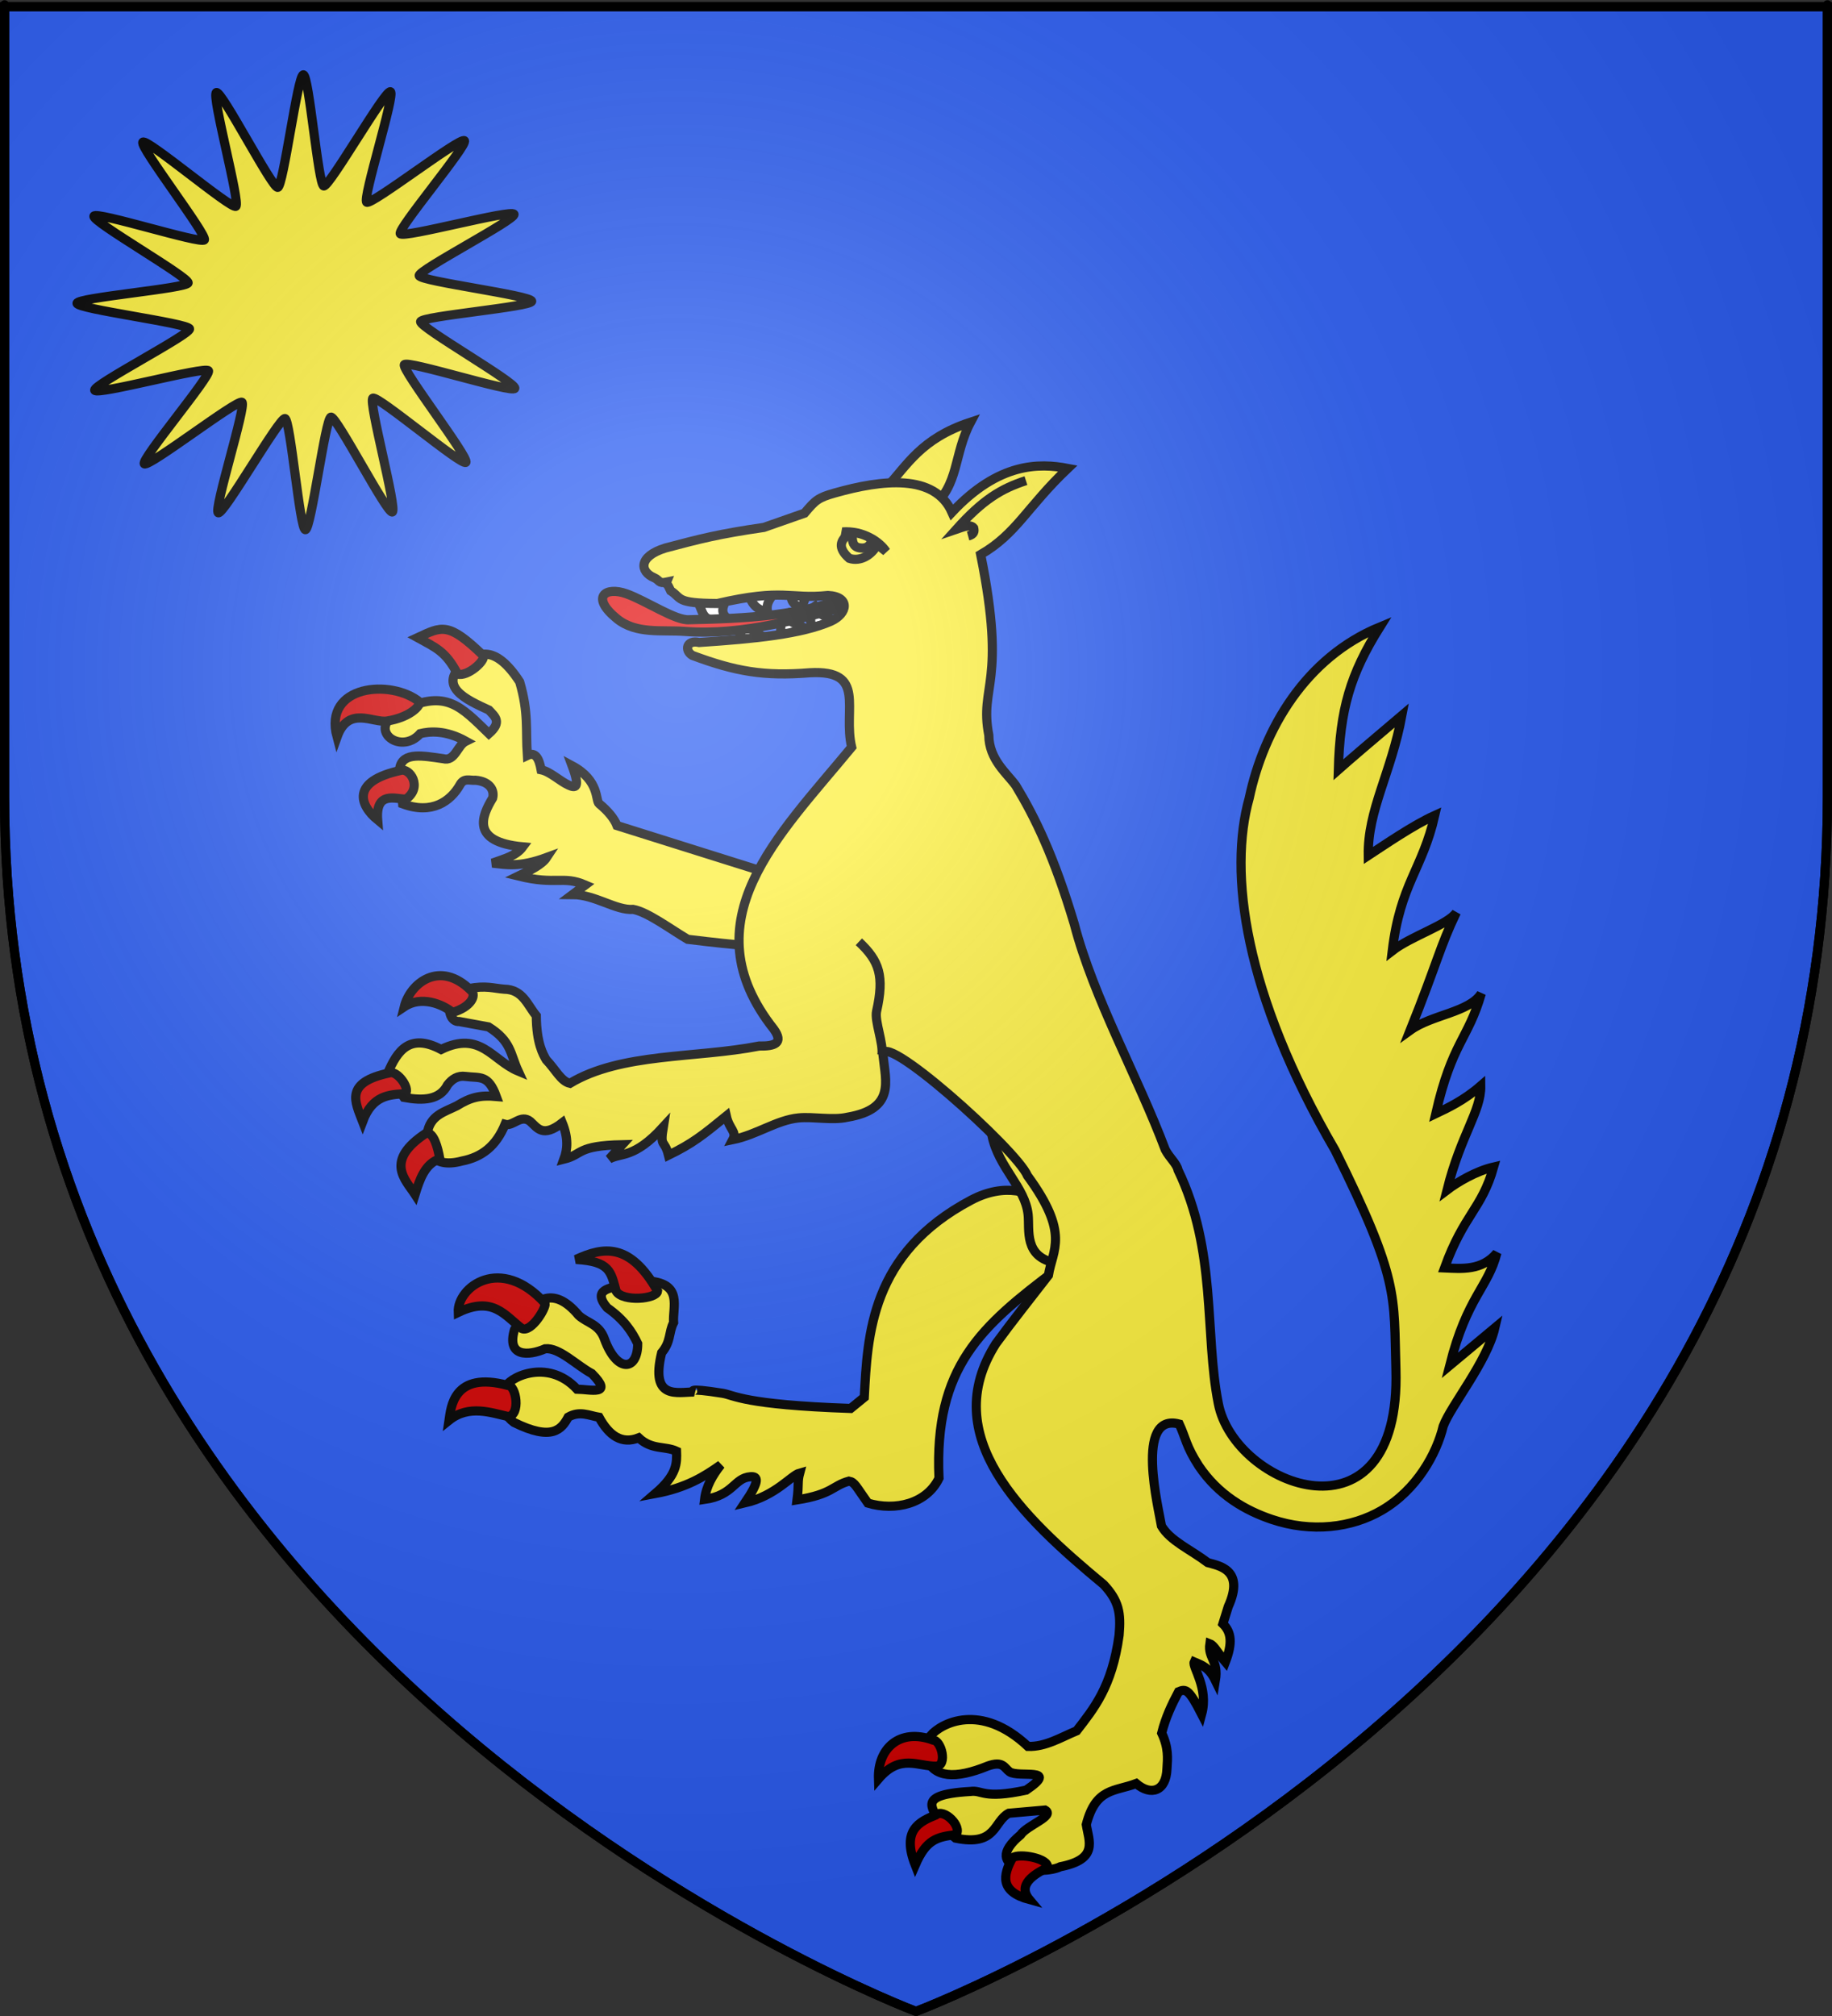<?xml version="1.0" encoding="UTF-8" standalone="no"?>
<svg
   xmlns:dc="http://purl.org/dc/elements/1.1/"
   xmlns:cc="http://web.resource.org/cc/"
   xmlns:rdf="http://www.w3.org/1999/02/22-rdf-syntax-ns#"
   xmlns:svg="http://www.w3.org/2000/svg"
   xmlns="http://www.w3.org/2000/svg"
   xmlns:xlink="http://www.w3.org/1999/xlink"
   xmlns:sodipodi="http://sodipodi.sourceforge.net/DTD/sodipodi-0.dtd"
   xmlns:inkscape="http://www.inkscape.org/namespaces/inkscape"
   height="660"
   width="600"
   version="1.0"
   id="svg2"
   sodipodi:version="0.32"
   inkscape:version="0.45.1"
   sodipodi:docname="Blason ville fr Beaumettes (Vaucluse).svg"
   sodipodi:docbase="C:\Users\Jany\Documents\aaaOuiqui\Blasons\Blasons Vaucluse"
   inkscape:export-filename="/Users/olivier/Desktop/Blason Rouge/Blason_Vide_3D.png"
   inkscape:export-xdpi="144"
   inkscape:export-ydpi="144"
   inkscape:output_extension="org.inkscape.output.svg.inkscape">
  <rect width="100%" height="100%" fill="#333333" stroke="none"/>
  <sodipodi:namedview
     inkscape:window-height="814"
     inkscape:window-width="1152"
     inkscape:pageshadow="2"
     inkscape:pageopacity="0.0"
     guidetolerance="10.0"
     gridtolerance="10.0"
     objecttolerance="10.0"
     borderopacity="1.0"
     bordercolor="#666666"
     pagecolor="#ffffff"
     id="base"
     showgrid="false"
     height="660px"
     inkscape:zoom="0.63"
     inkscape:cx="569.50302"
     inkscape:cy="258.792"
     inkscape:window-x="-8"
     inkscape:window-y="-8"
     inkscape:current-layer="layer3"
     showguides="true"
     inkscape:guide-bbox="true" />
  <desc
     id="desc4">Flag of Canton of Valais (Wallis)</desc>
  <defs
     id="defs6">
    <linearGradient
       id="linearGradient2893">
      <stop
         style="stop-color:white;stop-opacity:0.314;"
         offset="0"
         id="stop2895" />
      <stop
         id="stop2897"
         offset="0.19"
         style="stop-color:white;stop-opacity:0.251;" />
      <stop
         style="stop-color:#6b6b6b;stop-opacity:0.125;"
         offset="0.6"
         id="stop2901" />
      <stop
         style="stop-color:black;stop-opacity:0.125;"
         offset="1"
         id="stop2899" />
    </linearGradient>
    <radialGradient
       inkscape:collect="always"
       xlink:href="#linearGradient2893"
       id="radialGradient3163"
       gradientUnits="userSpaceOnUse"
       gradientTransform="matrix(1.353,0,0,1.349,-77.629,-85.747)"
       cx="221.445"
       cy="226.331"
       fx="221.445"
       fy="226.331"
       r="300" />
    <radialGradient
       r="300"
       fy="226.331"
       fx="221.445"
       cy="226.331"
       cx="221.445"
       gradientTransform="matrix(1.353,0,0,1.349,-77.629,-85.747)"
       gradientUnits="userSpaceOnUse"
       id="radialGradient61153"
       xlink:href="#linearGradient2893"
       inkscape:collect="always" />
    <linearGradient
       id="linearGradient61143">
      <stop
         id="stop61145"
         offset="0"
         style="stop-color:white;stop-opacity:0.314;" />
      <stop
         style="stop-color:white;stop-opacity:0.251;"
         offset="0.19"
         id="stop61147" />
      <stop
         id="stop61149"
         offset="0.6"
         style="stop-color:#6b6b6b;stop-opacity:0.125;" />
      <stop
         id="stop61151"
         offset="1"
         style="stop-color:black;stop-opacity:0.125;" />
    </linearGradient>
    <radialGradient
       inkscape:collect="always"
       xlink:href="#linearGradient2893"
       id="radialGradient61196"
       gradientUnits="userSpaceOnUse"
       gradientTransform="matrix(1.353,0,0,1.349,-77.629,-85.747)"
       cx="221.445"
       cy="226.331"
       fx="221.445"
       fy="226.331"
       r="300" />
    <radialGradient
       inkscape:collect="always"
       xlink:href="#linearGradient2893"
       id="radialGradient61231"
       gradientUnits="userSpaceOnUse"
       gradientTransform="matrix(1.353,0,0,1.349,-77.629,-85.747)"
       cx="221.445"
       cy="226.331"
       fx="221.445"
       fy="226.331"
       r="300" />
    <radialGradient
       inkscape:collect="always"
       xlink:href="#linearGradient2893"
       id="radialGradient61234"
       gradientUnits="userSpaceOnUse"
       gradientTransform="matrix(1.353,0,0,1.349,596.974,145.84)"
       cx="221.445"
       cy="226.331"
       fx="221.445"
       fy="226.331"
       r="300" />
  </defs>
  <g
     inkscape:groupmode="layer"
     id="layer3"
     inkscape:label="Fond écu"
     style="display:inline">
    <path
       id="path2855"
       style="fill:#2b5df2;fill-opacity:1;fill-rule:evenodd;stroke:#000000;stroke-width:3;stroke-linecap:butt;stroke-linejoin:miter;stroke-miterlimit:4;stroke-dasharray:none;stroke-opacity:1"
       d="M 300,658.5 C 300,658.5 598.5,546.18 598.5,260.728 C 598.5,-24.723 598.5,2.176 598.5,2.176 L 1.5,2.176 L 1.5,260.728 C 1.5,546.18 300,658.5 300,658.5 z "
       sodipodi:nodetypes="cccccc" />
    <g
       id="g61291"
       transform="translate(0,15.873)">
      <path
         style="color:#000000;fill:#ffffff;fill-opacity:1;fill-rule:evenodd;stroke:#000000;stroke-width:3;stroke-linecap:butt;stroke-linejoin:miter;marker:none;marker-start:none;marker-mid:none;marker-end:none;stroke-miterlimit:4;stroke-dasharray:none;stroke-dashoffset:0;stroke-opacity:1;visibility:visible;display:inline;overflow:visible"
         d="M 228.878,181.904 C 230.552,185.148 229.858,188.324 238.912,187.132 C 235.636,184.811 236.654,183.095 238.08,179.791 L 228.878,181.904 z "
         id="path1906"
         sodipodi:nodetypes="cccc" />
      <path
         style="color:#000000;fill:#ffffff;fill-opacity:1;fill-rule:evenodd;stroke:#000000;stroke-width:3;stroke-linecap:butt;stroke-linejoin:miter;marker:none;marker-start:none;marker-mid:none;marker-end:none;stroke-miterlimit:4;stroke-dasharray:none;stroke-dashoffset:0;stroke-opacity:1;visibility:visible;display:inline;overflow:visible"
         d="M 245.178,178.807 C 246.028,181.101 247.308,183.783 251.383,184.461 C 250.758,181.381 252.447,179.909 254.017,177.71 L 245.178,178.807 z "
         id="path1908"
         sodipodi:nodetypes="cccc" />
      <path
         style="color:#000000;fill:#ffffff;fill-opacity:1;fill-rule:evenodd;stroke:#000000;stroke-width:3;stroke-linecap:butt;stroke-linejoin:miter;marker:none;marker-start:none;marker-mid:none;marker-end:none;stroke-miterlimit:4;stroke-dasharray:none;stroke-dashoffset:0;stroke-opacity:1;visibility:visible;display:inline;overflow:visible"
         d="M 259.223,178.673 C 258.826,180.509 259.713,182.077 262.462,183.256 C 263.576,180.98 263.145,180.09 265.307,178.151 L 259.223,178.673 z "
         id="path1910"
         sodipodi:nodetypes="cccc" />
      <path
         style="color:#000000;fill:#ffffff;fill-opacity:1;fill-rule:evenodd;stroke:#000000;stroke-width:3;stroke-linecap:butt;stroke-linejoin:miter;marker:none;marker-start:none;marker-mid:none;marker-end:none;stroke-miterlimit:4;stroke-dasharray:none;stroke-dashoffset:0;stroke-opacity:1;visibility:visible;display:inline;overflow:visible"
         d="M 265.579,189.642 C 265.636,187.759 264.979,183.803 266.711,182.689 C 268.119,185.673 271.247,186.162 273.752,187.556 L 265.579,189.642 z "
         id="path1912"
         sodipodi:nodetypes="cccc" />
      <path
         style="color:#000000;fill:#ffffff;fill-opacity:1;fill-rule:evenodd;stroke:#000000;stroke-width:3;stroke-linecap:butt;stroke-linejoin:miter;marker:none;marker-start:none;marker-mid:none;marker-end:none;stroke-miterlimit:4;stroke-dasharray:none;stroke-dashoffset:0;stroke-opacity:1;visibility:visible;display:inline;overflow:visible"
         d="M 263.521,189.697 C 261.143,188.507 257.928,187.64 257.528,185.69 C 255.624,187.213 255.447,189.642 255.923,192.413 L 263.521,189.697 z "
         id="path1914"
         sodipodi:nodetypes="cccc" />
      <path
         style="color:#000000;fill:#ffffff;fill-opacity:1;fill-rule:evenodd;stroke:#000000;stroke-width:3;stroke-linecap:butt;stroke-linejoin:miter;marker:none;marker-start:none;marker-mid:none;marker-end:none;stroke-miterlimit:4;stroke-dasharray:none;stroke-dashoffset:0;stroke-opacity:1;visibility:visible;display:inline;overflow:visible"
         d="M 251.905,193.723 C 249.101,191.899 244.796,190.389 244.796,187.978 C 242.475,189.827 242.678,192.138 241.488,194.728 L 251.905,193.723 z "
         id="path1916"
         sodipodi:nodetypes="cccc" />
      <path
         style="fill:#e20909;fill-opacity:1;fill-rule:evenodd;stroke:#000000;stroke-width:3;stroke-linecap:butt;stroke-linejoin:miter;stroke-miterlimit:4;stroke-dasharray:none;stroke-opacity:1"
         d="M 225.713,187.019 C 221.231,187.36 211.838,180.931 205.199,178.531 C 198.29,176.034 193.264,179.536 202.05,186.688 C 208.351,191.817 216.84,190.283 224.193,190.84 C 243.542,192.307 262.642,186.623 281.04,181.492 C 284.665,181.105 283.557,175.834 280.128,178.39 C 264.142,185.902 243.36,186.619 225.713,187.019 z "
         id="path2872"
         sodipodi:nodetypes="csssccc" />
      <path
         style="color:#000000;fill:#fcef3c;fill-opacity:1;fill-rule:evenodd;stroke:#000000;stroke-width:3;stroke-linecap:butt;stroke-linejoin:miter;marker:none;marker-start:none;marker-mid:none;marker-end:none;stroke-miterlimit:4;stroke-dasharray:none;stroke-dashoffset:0;stroke-opacity:1;visibility:visible;display:inline;overflow:visible"
         d="M 318.182,376.957 C 339.467,365.832 355.292,386.703 345.909,399.796 C 321.409,418.253 305.896,431.544 307.532,468.069 C 303.495,476.419 293.229,478.894 284.246,476.218 C 280.281,470.651 279.956,469.376 278.045,469.02 C 272.527,470.542 272.703,473.303 261.046,475.159 C 261.708,469.949 261.108,469.302 261.907,466.377 C 259.115,467.136 254.065,473.815 243.97,476.154 C 248.989,468.722 248.251,467.39 245.758,467.584 C 240.393,468.001 240.237,473.687 230.758,475.008 C 231.278,470.658 233.423,467.054 236.077,463.685 C 230.65,467.528 224.799,471.198 214.616,473.097 C 221.851,466.906 221.701,463.064 221.566,459.219 C 217.773,457.459 213.455,458.875 209.177,454.848 C 203.638,457.013 199.532,454.207 196.191,448.108 C 192.928,447.556 189.874,445.898 186.095,448.057 C 183.982,451.96 180.923,456.064 168.315,449.799 C 163.131,445.99 166.472,442.223 165.557,438.435 C 166.021,435.47 179.112,428.356 188.978,438.919 C 193.358,438.976 201.102,441.179 193.855,433.817 C 188.752,431.078 183.179,425.239 178.558,425.686 C 173.007,428.102 165.833,428.397 168.5,419.412 C 174.418,409.141 181.054,404.605 189.529,414.757 C 192.342,417.328 196.21,417.548 197.962,422.488 C 202.111,433.84 208.891,432.843 208.857,424.007 C 206.98,420.092 204.441,416.174 198.832,412.241 C 193.625,406.039 200.498,405.917 202.915,404.939 L 212.616,403.523 C 223.717,404.466 220.224,412.073 220.611,417.109 C 218.899,420.46 219.86,423.224 216.689,427.007 C 212.88,442.656 221.958,439.808 227.338,439.843 C 227.338,439.843 223.99,438.241 236.624,440.255 C 240.52,440.876 243.399,444.011 278.594,445.225 L 283.058,441.586 C 284.159,421.345 285.015,394.425 318.182,376.957 z "
         id="path1902"
         sodipodi:nodetypes="cccccccccccccccccccccccccccccccsccc" />
      <path
         style="fill:#fcef3c;fill-opacity:1;fill-rule:evenodd;stroke:#000000;stroke-width:3;stroke-linecap:butt;stroke-linejoin:miter;stroke-miterlimit:4;stroke-dasharray:none;stroke-opacity:1"
         d="M 345.814,397.635 C 346.884,392.664 351.742,388.803 350.549,383.035 C 352.247,372.51 337.634,367.637 324.86,355.794 C 327.024,366.475 335.76,372.713 336.724,381.784 C 337.255,386.789 335.208,395.627 345.814,397.635 z "
         id="path1917"
         sodipodi:nodetypes="cccsc" />
      <path
         style="color:#000000;fill:#fcef3c;fill-opacity:1;fill-rule:evenodd;stroke:#000000;stroke-width:3;stroke-linecap:butt;stroke-linejoin:miter;marker:none;marker-start:none;marker-mid:none;marker-end:none;stroke-miterlimit:4;stroke-dasharray:none;stroke-dashoffset:0;stroke-opacity:1;visibility:visible;display:inline;overflow:visible"
         d="M 305.112,150.373 C 314.263,142.823 312.221,132.983 317.871,122.342 C 301.527,127.706 297.03,136.6 290.356,143.691 L 305.112,150.373 z "
         id="path3696"
         sodipodi:nodetypes="cccc" />
      <path
         style="color:#000000;fill:#fcef3c;fill-opacity:1;fill-rule:evenodd;stroke:#000000;stroke-width:3;stroke-linecap:butt;stroke-linejoin:miter;marker:none;marker-start:none;marker-mid:none;marker-end:none;stroke-miterlimit:4;stroke-dasharray:none;stroke-dashoffset:0;stroke-opacity:1;visibility:visible;display:inline;overflow:visible"
         d="M 259.225,293.75 C 255.66,295.504 228.501,292.022 225.227,291.642 C 219.311,288.124 212.117,282.73 207.399,281.845 C 201.706,282.273 194.916,277.009 187.512,276.987 L 191.689,273.859 C 184.324,270.706 182.198,273.967 169.805,270.922 C 173.636,269.066 177.488,267.214 179.037,264.858 C 170.031,268.166 165.922,267.193 161.269,266.696 C 165.35,265.218 169.048,264.312 171.217,261.373 C 153.946,259.77 157.881,251.112 161.35,245.401 C 162.01,242.73 160.309,239.965 155.761,239.566 C 153.87,239.734 151.921,238.654 150.615,241.12 C 147.551,246.454 141.498,250.866 131.878,247.294 L 130.94,235.466 C 131.967,230.192 138.772,231.62 145.106,232.503 C 149.014,233.563 149.774,228.149 152.572,226.776 C 145.87,223.062 140.702,223.566 137.63,224.298 C 130.951,231.874 118.957,222.245 131.909,216.477 C 146.153,209.746 150.96,215.438 160.12,224.306 C 164.464,220.48 162.183,218.805 160.12,216.587 C 152.952,213.289 142.556,208.738 152.402,200.917 C 156.435,198.037 162.036,194.801 170.2,207.339 C 173.199,217.607 172.127,222.905 172.712,231.441 C 175.408,230.143 176.572,232.522 177.222,236.134 C 180.238,236.758 183.328,239.852 186.267,241.175 C 188.288,242.085 190.239,242.476 187.378,234.819 C 196.425,239.668 194.961,246.204 196.226,247.242 C 199.045,249.557 201.152,252.042 202.072,254.403 L 258.499,272.141"
         id="path8219"
         sodipodi:nodetypes="ccccccccccccccccccccccccscscc" />
      <path
         style="color:#000000;fill:#fcef3c;fill-opacity:1;fill-rule:evenodd;stroke:#000000;stroke-width:3;stroke-linecap:butt;stroke-linejoin:miter;marker:none;marker-start:none;marker-mid:none;marker-end:none;stroke-miterlimit:4;stroke-dasharray:none;stroke-dashoffset:0;stroke-opacity:1;visibility:visible;display:inline;overflow:visible"
         d="M 278.927,228.737 C 275.963,216.217 284.013,203.329 265.185,204.378 C 250.257,205.578 240.977,203.99 226.744,198.689 C 224.102,197.081 224.792,193.528 228.984,194.463 C 247.266,193.262 262.523,191.704 272.087,187.529 C 277.78,184.987 278.473,179.401 271.179,179.077 C 258.358,180.357 256.856,176.654 234.917,181.708 C 221.133,181.632 223.476,180.002 219.661,177.556 C 217.386,172.527 217.73,176.248 218.344,174.701 C 215.585,175.281 216.069,174.031 214.211,173.254 C 209.608,171.33 208.926,166.317 217.906,163.543 C 229.299,160.529 235.236,158.962 250.173,156.793 L 263.492,152.129 C 267.096,147.824 267.983,147.059 273.355,145.535 C 288.969,141.106 306.164,139.167 311.776,151.843 C 327.122,135.496 340.334,135.692 349.699,137.477 C 336.258,150.277 332.923,158.877 321.183,165.674 C 329.811,208.416 320.67,208.354 323.846,224.796 C 323.911,232.843 329.837,237.309 332.687,241.317 C 339.043,251.813 345.228,264.53 351.826,286.589 C 358.201,311.048 372.748,336.792 381.641,360.525 C 383.187,363.392 385.37,365.034 385.818,367.166 C 398.579,393.629 394.465,420.583 398.998,443.538 C 404.193,471.015 458.932,491.772 457.178,432.453 C 456.457,408.081 458.395,403.229 437.263,360.719 C 407.324,309.321 402.341,269.683 409.129,245.435 C 413.92,222.781 427.64,199.365 451.942,189.372 C 442.198,204.912 438.851,216.386 438.321,236.132 C 441.746,233.1 449.395,226.55 459.139,218.319 C 455.596,237.338 447.875,249.339 448.123,264.215 C 453.651,260.605 462.83,254.271 469.896,251.086 C 465.875,268.736 458.632,273.446 455.979,295.391 C 462.188,290.576 474.303,286.865 476.979,282.824 C 471.538,294.14 470.786,299.09 461.859,321.413 C 468.944,316.294 481.246,315.569 485.133,309.407 C 480.874,324.335 475.581,325.332 470.225,348.721 C 474.127,346.862 479.434,344.403 484.961,339.599 C 485.087,347.994 478.483,355.493 473.923,373.713 C 477.334,371.125 483.414,367.515 489.183,366.183 C 485.238,380.062 479.488,381.586 473.1,399.22 C 478.635,399.463 485.402,400.182 490.244,394.312 C 487.371,405.685 480.512,408.576 474.794,431.166 L 489.582,418.835 C 486.998,430.011 475.126,444.367 472.675,451.004 C 470.526,459.992 464.018,471.882 452.51,478.588 C 442.682,484.314 429.554,485.942 416.514,481.545 C 407.976,478.667 399.041,473.6 392.61,464.037 C 388.397,457.512 388.345,454.9 386.224,450.343 C 371.491,446.392 379.551,478.339 380.397,483.712 C 383.287,488.619 389.873,491.389 395.576,495.707 C 399.026,496.724 407.813,497.867 402.265,510.112 L 400.511,515.742 C 403.308,518.479 403.708,522.041 401.338,528.234 C 398.754,525.193 397.692,522.825 396.241,522.269 C 395.559,526.96 399.138,527.737 398.057,534.288 C 395.884,529.841 393.492,529.256 391.125,528.223 C 390.365,529.818 395.903,536.655 393.558,545.315 C 389.346,537.116 388.416,536.951 385.988,537.964 C 383.797,542.087 381.752,546.372 380.47,551.494 C 382.749,556.347 382.428,559.727 382.195,563.157 C 381.94,570.544 376.953,572.176 372.106,568.022 C 365.049,570.687 358.871,569.386 355.769,581.46 C 356.615,586.867 359.853,592.797 347.263,595.263 C 341.586,598.088 320.189,596.56 334.248,584.835 C 336.32,581.686 345.713,578.603 342.253,576.706 L 330.373,577.755 C 325.293,580.49 326.424,588.649 312.968,585.904 L 306.703,580.827 C 307.816,577.183 297.925,571.749 317.782,570.619 C 321.832,570.046 321.776,573.242 336.083,570.181 C 347.285,562.565 333.491,566.236 330.646,564.171 C 328.921,562.954 328.582,560.481 323.533,562.277 C 312.769,566.672 305.855,566.085 303.404,559.725 L 304.827,552.288 C 308.162,548.367 321.099,541.286 336.67,555.874 C 342.384,556.067 347.499,552.885 352.622,550.76 C 358.226,543.473 364.189,536.416 366.517,519.469 C 367.152,512.168 366.479,508.253 361.462,502.866 C 334.442,480.477 306.928,454.24 326.183,424.001 C 331.548,416.666 337.6,409.082 343.364,401.633 C 344.715,393.224 350.466,388.066 336.525,369.059 C 332.96,360.457 287.371,319.811 289.246,329.976 C 290.039,338.048 293.262,347.233 277.544,349.883 C 272.679,350.999 266.379,349.629 261.514,350.114 C 254.34,350.829 247.884,355.62 239.992,357.237 C 241.418,354.56 238.873,353.939 237.878,349.49 C 229.996,355.915 226.835,358.45 218.937,362.318 C 217.589,356.916 216.097,360.092 217.234,353.057 C 207.631,363.567 203.344,361.421 199.517,363.552 L 203.794,358.875 C 188.663,359.226 191.058,362.039 184.694,363.621 C 185.875,360.424 186.182,356.73 184.15,351.712 C 177.764,356.662 176.036,353.412 173.677,351.272 C 170.556,348.783 168.089,352.959 165.413,352.217 C 162.485,359.349 157.797,362.965 151.277,364.224 C 141.03,367.002 138.938,360.001 139.896,355.333 C 140.781,349.22 145.557,348.183 149.583,346.168 C 154.12,343.368 157.178,342.616 162.547,343.085 C 159.889,335.795 157.194,337.143 152.519,336.535 C 149.899,336.16 148.082,337.397 146.586,339.28 C 144.042,344.289 138.611,344.565 132.299,343.395 L 126.972,335.492 C 130.133,328.052 134.217,322.284 144.468,327.699 C 157.393,321.462 161.144,331.223 169.701,334.788 C 167.078,329.074 167.492,325.012 159.996,320.317 L 150.431,318.561 C 145.592,318.851 145.856,307.593 153.489,307.776 C 159.212,306.682 161.58,307.702 165.142,307.969 C 171.263,308.052 172.714,313.155 175.645,316.668 C 175.69,325.676 177.911,329.41 178.894,331.083 C 181.901,334.212 183.737,338.146 186.663,338.787 C 203.484,328.709 227.97,330.64 248.624,326.577 C 253.645,326.674 256.753,325.687 253.437,321.061 C 225.409,285.618 254.958,257.808 278.927,228.737 z "
         id="path1882"
         sodipodi:nodetypes="cccccccccscccscccccccccsccccccccccccccccccccsscccccccccccccccccccccccccccccccccccccscccccccccccccccccccccccccccccc" />
      <path
         style="color:#000000;fill:#fcef3c;fill-opacity:1;fill-rule:evenodd;stroke:#000000;stroke-width:3;stroke-linecap:butt;stroke-linejoin:miter;marker:none;marker-start:none;marker-mid:none;marker-end:none;stroke-miterlimit:4;stroke-dasharray:none;stroke-dashoffset:0;stroke-opacity:1;visibility:visible;display:inline;overflow:visible"
         d="M 336.002,141.469 C 327.887,144.105 321.911,147.716 313.196,157.417 C 315.385,156.672 317.742,155.583 318.887,156.978 C 319.142,158.045 319.123,159.051 317.07,159.612"
         id="path1920"
         sodipodi:nodetypes="cccc" />
      <path
         style="color:#000000;fill:#fcef3c;fill-opacity:1;fill-rule:evenodd;stroke:#000000;stroke-width:3;stroke-linecap:butt;stroke-linejoin:miter;marker:none;marker-start:none;marker-mid:none;marker-end:none;stroke-miterlimit:4;stroke-dasharray:none;stroke-dashoffset:0;stroke-opacity:1;visibility:visible;display:inline;overflow:visible"
         d="M 277.355,159.374 C 275.664,160.978 273.992,163.26 278.134,166.913 C 281.869,168.169 285.619,165.651 287.185,162.578 C 285.042,160.969 281.274,157.15 277.355,159.374 z "
         id="path1918"
         sodipodi:nodetypes="cccc" />
      <path
         style="color:#000000;fill:#fcef3c;fill-opacity:1;fill-rule:evenodd;stroke:#000000;stroke-width:3;stroke-linecap:butt;stroke-linejoin:miter;marker:none;marker-start:none;marker-mid:none;marker-end:none;stroke-miterlimit:4;stroke-dasharray:none;stroke-dashoffset:0;stroke-opacity:1;visibility:visible;display:inline;overflow:visible"
         d="M 290.204,164.67 L 285.671,161.11 C 284.888,162.413 284.363,163.867 281.509,163.483 C 279.345,163.137 279.176,161.431 279.088,159.669 L 275.932,158.262 C 282.775,157.805 288.13,161.529 290.204,164.67 z "
         id="path2809"
         sodipodi:nodetypes="cccccc" />
      <path
         style="color:#000000;fill:#d10000;fill-opacity:1;fill-rule:evenodd;stroke:#000000;stroke-width:3;stroke-linecap:butt;stroke-linejoin:miter;marker:none;marker-start:none;marker-mid:none;marker-end:none;stroke-miterlimit:4;stroke-dasharray:none;stroke-dashoffset:0;stroke-opacity:1;visibility:visible;display:inline;overflow:visible"
         d="M 136.76,192.879 C 144.749,189.178 146.813,187.672 158.274,198.75 C 159.111,200.42 153.092,205.76 149.875,204.828 C 145.987,197.324 142.707,196.166 136.76,192.879 z "
         id="path3698"
         sodipodi:nodetypes="cccc" />
      <path
         style="color:#000000;fill:#d10000;fill-opacity:1;fill-rule:evenodd;stroke:#000000;stroke-width:3;stroke-linecap:butt;stroke-linejoin:miter;marker:none;marker-start:none;marker-mid:none;marker-end:none;stroke-miterlimit:4;stroke-dasharray:none;stroke-dashoffset:0;stroke-opacity:1;visibility:visible;display:inline;overflow:visible"
         d="M 110.381,225.416 C 114.1,214.953 122.309,221.003 126.839,220.167 C 133.796,219.039 137.418,215.648 137.494,213.993 C 128.205,206.352 105.737,208.285 110.381,225.416 z "
         id="path3700"
         sodipodi:nodetypes="cccc" />
      <path
         style="color:#000000;fill:#d10000;fill-opacity:1;fill-rule:evenodd;stroke:#000000;stroke-width:3;stroke-linecap:butt;stroke-linejoin:miter;marker:none;marker-start:none;marker-mid:none;marker-end:none;stroke-miterlimit:4;stroke-dasharray:none;stroke-dashoffset:0;stroke-opacity:1;visibility:visible;display:inline;overflow:visible"
         d="M 131.167,236.358 C 134.224,235.362 138.553,241.859 132.938,245.757 C 129.437,245.716 122.95,243.045 123.69,252.576 C 117.766,247.699 114.841,239.923 131.167,236.358 z "
         id="path3702"
         sodipodi:nodetypes="cccc" />
      <path
         style="color:#000000;fill:#d10000;fill-opacity:1;fill-rule:evenodd;stroke:#000000;stroke-width:3;stroke-linecap:butt;stroke-linejoin:miter;marker:none;marker-start:none;marker-mid:none;marker-end:none;stroke-miterlimit:4;stroke-dasharray:none;stroke-dashoffset:0;stroke-opacity:1;visibility:visible;display:inline;overflow:visible"
         d="M 154.356,308.484 C 144.063,298.169 134.318,306.019 132.414,313.713 C 137.933,310.03 144.902,312.844 148.222,315.578 C 154.184,313.832 156.09,310.062 154.356,308.484 z "
         id="path3704"
         sodipodi:nodetypes="cccc" />
      <path
         style="color:#000000;fill:#d10000;fill-opacity:1;fill-rule:evenodd;stroke:#000000;stroke-width:3;stroke-linecap:butt;stroke-linejoin:miter;marker:none;marker-start:none;marker-mid:none;marker-end:none;stroke-miterlimit:4;stroke-dasharray:none;stroke-dashoffset:0;stroke-opacity:1;visibility:visible;display:inline;overflow:visible"
         d="M 127.562,335.369 C 112.688,338.509 116.299,344.864 118.768,351.298 C 122.014,342.61 127.448,342.519 132.814,342.161 C 134.33,340.252 129.986,334.471 127.562,335.369 z "
         id="path3706"
         sodipodi:nodetypes="cccc" />
      <path
         style="color:#000000;fill:#d10000;fill-opacity:1;fill-rule:evenodd;stroke:#000000;stroke-width:3;stroke-linecap:butt;stroke-linejoin:miter;marker:none;marker-start:none;marker-mid:none;marker-end:none;stroke-miterlimit:4;stroke-dasharray:none;stroke-dashoffset:0;stroke-opacity:1;visibility:visible;display:inline;overflow:visible"
         d="M 139.654,355.035 C 142.09,354.859 143.379,359.789 144.043,363.483 C 139.11,365.14 137.423,370.39 135.939,375.173 C 132.834,370.373 125.678,364.194 139.654,355.035 z "
         id="path3708"
         sodipodi:nodetypes="cccc" />
      <path
         style="color:#000000;fill:#d10000;fill-opacity:1;fill-rule:evenodd;stroke:#000000;stroke-width:3;stroke-linecap:butt;stroke-linejoin:miter;marker:none;marker-start:none;marker-mid:none;marker-end:none;stroke-miterlimit:4;stroke-dasharray:none;stroke-dashoffset:0;stroke-opacity:1;visibility:visible;display:inline;overflow:visible"
         d="M 150.079,413.774 C 161.505,408.276 165.331,414.831 170.963,419.088 C 174.065,420.334 178.801,412.447 178.543,410.839 C 163.939,394.712 149.685,405.561 150.079,413.774 z "
         id="path3710"
         sodipodi:nodetypes="cccc" />
      <path
         style="color:#000000;fill:#d10000;fill-opacity:1;fill-rule:evenodd;stroke:#000000;stroke-width:3;stroke-linecap:butt;stroke-linejoin:miter;marker:none;marker-start:none;marker-mid:none;marker-end:none;stroke-miterlimit:4;stroke-dasharray:none;stroke-dashoffset:0;stroke-opacity:1;visibility:visible;display:inline;overflow:visible"
         d="M 201.783,406.829 C 203.921,410.419 215.079,409.426 215.356,406.814 C 206.264,390.754 197.497,392.352 188.631,396.447 C 199.727,397.106 200.042,400.326 201.783,406.829 z "
         id="path3712"
         sodipodi:nodetypes="cccc" />
      <path
         style="color:#000000;fill:#d10000;fill-opacity:1;fill-rule:evenodd;stroke:#000000;stroke-width:3;stroke-linecap:butt;stroke-linejoin:miter;marker:none;marker-start:none;marker-mid:none;marker-end:none;stroke-miterlimit:4;stroke-dasharray:none;stroke-dashoffset:0;stroke-opacity:1;visibility:visible;display:inline;overflow:visible"
         d="M 166.297,437.678 C 148.381,432.858 147.681,445.065 147.073,449.093 C 153.627,443.851 161.013,446.701 166.408,447.867 C 170.535,447.524 169.153,437.576 166.297,437.678 z "
         id="path3714"
         sodipodi:nodetypes="cccc" />
      <path
         style="color:#000000;fill:#d10000;fill-opacity:1;fill-rule:evenodd;stroke:#000000;stroke-width:3;stroke-linecap:butt;stroke-linejoin:miter;marker:none;marker-start:none;marker-mid:none;marker-end:none;stroke-miterlimit:4;stroke-dasharray:none;stroke-dashoffset:0;stroke-opacity:1;visibility:visible;display:inline;overflow:visible"
         d="M 305.629,553.811 C 294.577,549.746 287.386,556.607 287.714,566.493 C 294.873,558.136 300.603,562.478 306.698,562.345 C 310.334,562.08 308.309,553.93 305.629,553.811 z "
         id="path3716"
         sodipodi:nodetypes="cccc" />
      <path
         style="color:#000000;fill:#d10000;fill-opacity:1;fill-rule:evenodd;stroke:#000000;stroke-width:3;stroke-linecap:butt;stroke-linejoin:miter;marker:none;marker-start:none;marker-mid:none;marker-end:none;stroke-miterlimit:4;stroke-dasharray:none;stroke-dashoffset:0;stroke-opacity:1;visibility:visible;display:inline;overflow:visible"
         d="M 306.52,578.31 C 301.022,580.544 295.248,583.292 299.747,594.713 C 303.384,586.303 306.873,585.523 313.089,584.752 C 315.205,582.108 309.143,576.043 306.52,578.31 z "
         id="path3718"
         sodipodi:nodetypes="cccc" />
      <path
         style="color:#000000;fill:#d10000;fill-opacity:1;fill-rule:evenodd;stroke:#000000;stroke-width:3;stroke-linecap:butt;stroke-linejoin:miter;marker:none;marker-start:none;marker-mid:none;marker-end:none;stroke-miterlimit:4;stroke-dasharray:none;stroke-dashoffset:0;stroke-opacity:1;visibility:visible;display:inline;overflow:visible"
         d="M 331.599,592.34 C 333.786,590.715 343.731,592.536 343.053,595.554 C 338.718,597.7 333.063,601.133 337.153,606.02 C 327.493,603.394 328.39,598.154 331.599,592.34 z "
         id="path3720"
         sodipodi:nodetypes="cccc" />
      <path
         style="fill:none;fill-rule:evenodd;stroke:#000000;stroke-width:3;stroke-linecap:butt;stroke-linejoin:miter;stroke-miterlimit:4;stroke-dasharray:none;stroke-opacity:1"
         d="M 288.823,329.542 C 289.444,325.846 286.377,318.403 287.089,315.204 C 289.656,303.668 288.045,298.778 281.286,292.445"
         id="path8221"
         sodipodi:nodetypes="csc" />
    </g>
    <path
       transform="matrix(0.416,0.107,-0.107,0.416,-183.957,-144.934)"
       d="M 885.714,523.492 C 882.355,526.185 826.27,463.26 822.398,465.143 C 818.443,467.066 829.116,551.843 824.893,553.071 C 820.759,554.273 793.023,474.675 788.726,474.933 C 784.335,475.197 761.754,557.604 757.382,557.123 C 753.103,556.651 757.939,472.499 753.87,471.092 C 749.713,469.656 697.314,537.149 693.46,535.031 C 689.687,532.958 726.358,457.061 723.137,454.205 C 719.846,451.287 645.608,493.591 642.857,490.159 C 640.165,486.8 703.089,430.714 701.206,426.842 C 699.283,422.887 614.506,433.561 613.278,429.337 C 612.076,425.204 691.674,397.467 691.416,393.17 C 691.153,388.78 608.745,366.198 609.226,361.827 C 609.698,357.547 693.851,362.383 695.257,358.314 C 696.694,354.157 629.2,301.759 631.318,297.904 C 633.391,294.131 709.288,330.803 712.144,327.582 C 715.062,324.291 672.759,250.052 676.19,247.302 C 679.55,244.609 735.635,307.533 739.507,305.651 C 743.462,303.727 732.789,218.951 737.012,217.723 C 741.146,216.521 768.882,296.118 773.179,295.86 C 777.569,295.597 800.151,213.189 804.523,213.671 C 808.802,214.142 803.966,298.295 808.035,299.701 C 812.192,301.138 864.59,233.645 868.445,235.763 C 872.218,237.836 835.547,313.732 838.768,316.589 C 842.058,319.507 916.297,277.203 919.048,280.635 C 921.74,283.994 858.816,340.08 860.699,343.951 C 862.622,347.907 947.398,337.233 948.626,341.456 C 949.829,345.59 870.231,373.326 870.489,377.624 C 870.752,382.014 953.16,404.595 952.678,408.967 C 952.207,413.246 868.054,408.411 866.648,412.479 C 865.211,416.636 932.704,469.035 930.587,472.89 C 928.513,476.663 852.617,439.991 849.761,443.212 C 846.842,446.503 889.146,520.741 885.714,523.492 z "
       inkscape:randomized="0"
       inkscape:rounded="0.05"
       inkscape:flatsided="false"
       sodipodi:arg2="1.0914987"
       sodipodi:arg1="0.92180077"
       sodipodi:r2="89.873131"
       sodipodi:r1="173.33595"
       sodipodi:cy="385.39682"
       sodipodi:cx="780.95239"
       sodipodi:sides="16"
       id="path7475"
       style="fill:#fcef3c;fill-opacity:1;stroke:#000000;stroke-width:6.988;stroke-miterlimit:4;stroke-dasharray:none;stroke-opacity:1"
       sodipodi:type="star" />
  </g>
  <g
     inkscape:groupmode="layer"
     id="layer4"
     inkscape:label="Meubles" />
  <g
     inkscape:groupmode="layer"
     id="layer2"
     inkscape:label="Reflet final"
     sodipodi:insensitive="true">
    <path
       sodipodi:nodetypes="cccccc"
       d="M 300,658.5 C 300,658.5 598.5,546.18 598.5,260.728 C 598.5,-24.723 598.5,2.176 598.5,2.176 L 1.5,2.176 L 1.5,260.728 C 1.5,546.18 300,658.5 300,658.5 z "
       style="opacity:1;fill:url(#radialGradient3163);fill-opacity:1;fill-rule:evenodd;stroke:none;stroke-width:1px;stroke-linecap:butt;stroke-linejoin:miter;stroke-opacity:1"
       id="path2875"
       inkscape:export-xdpi="144"
       inkscape:export-ydpi="144" />
  </g>
  <g
     inkscape:groupmode="layer"
     id="layer1"
     inkscape:label="Contour final"
     sodipodi:insensitive="true">
    <path
       sodipodi:nodetypes="cccccc"
       d="M 300,658.5 C 300,658.5 1.5,546.18 1.5,260.728 C 1.5,-24.723 1.5,2.176 1.5,2.176 L 598.5,2.176 L 598.5,260.728 C 598.5,546.18 300,658.5 300,658.5 z "
       style="opacity:1;fill:none;fill-opacity:1;fill-rule:evenodd;stroke:#000000;stroke-width:3;stroke-linecap:butt;stroke-linejoin:miter;stroke-miterlimit:4;stroke-dasharray:none;stroke-opacity:1"
       id="path1411"
       inkscape:export-xdpi="144"
       inkscape:export-ydpi="144" />
  </g>
</svg>
